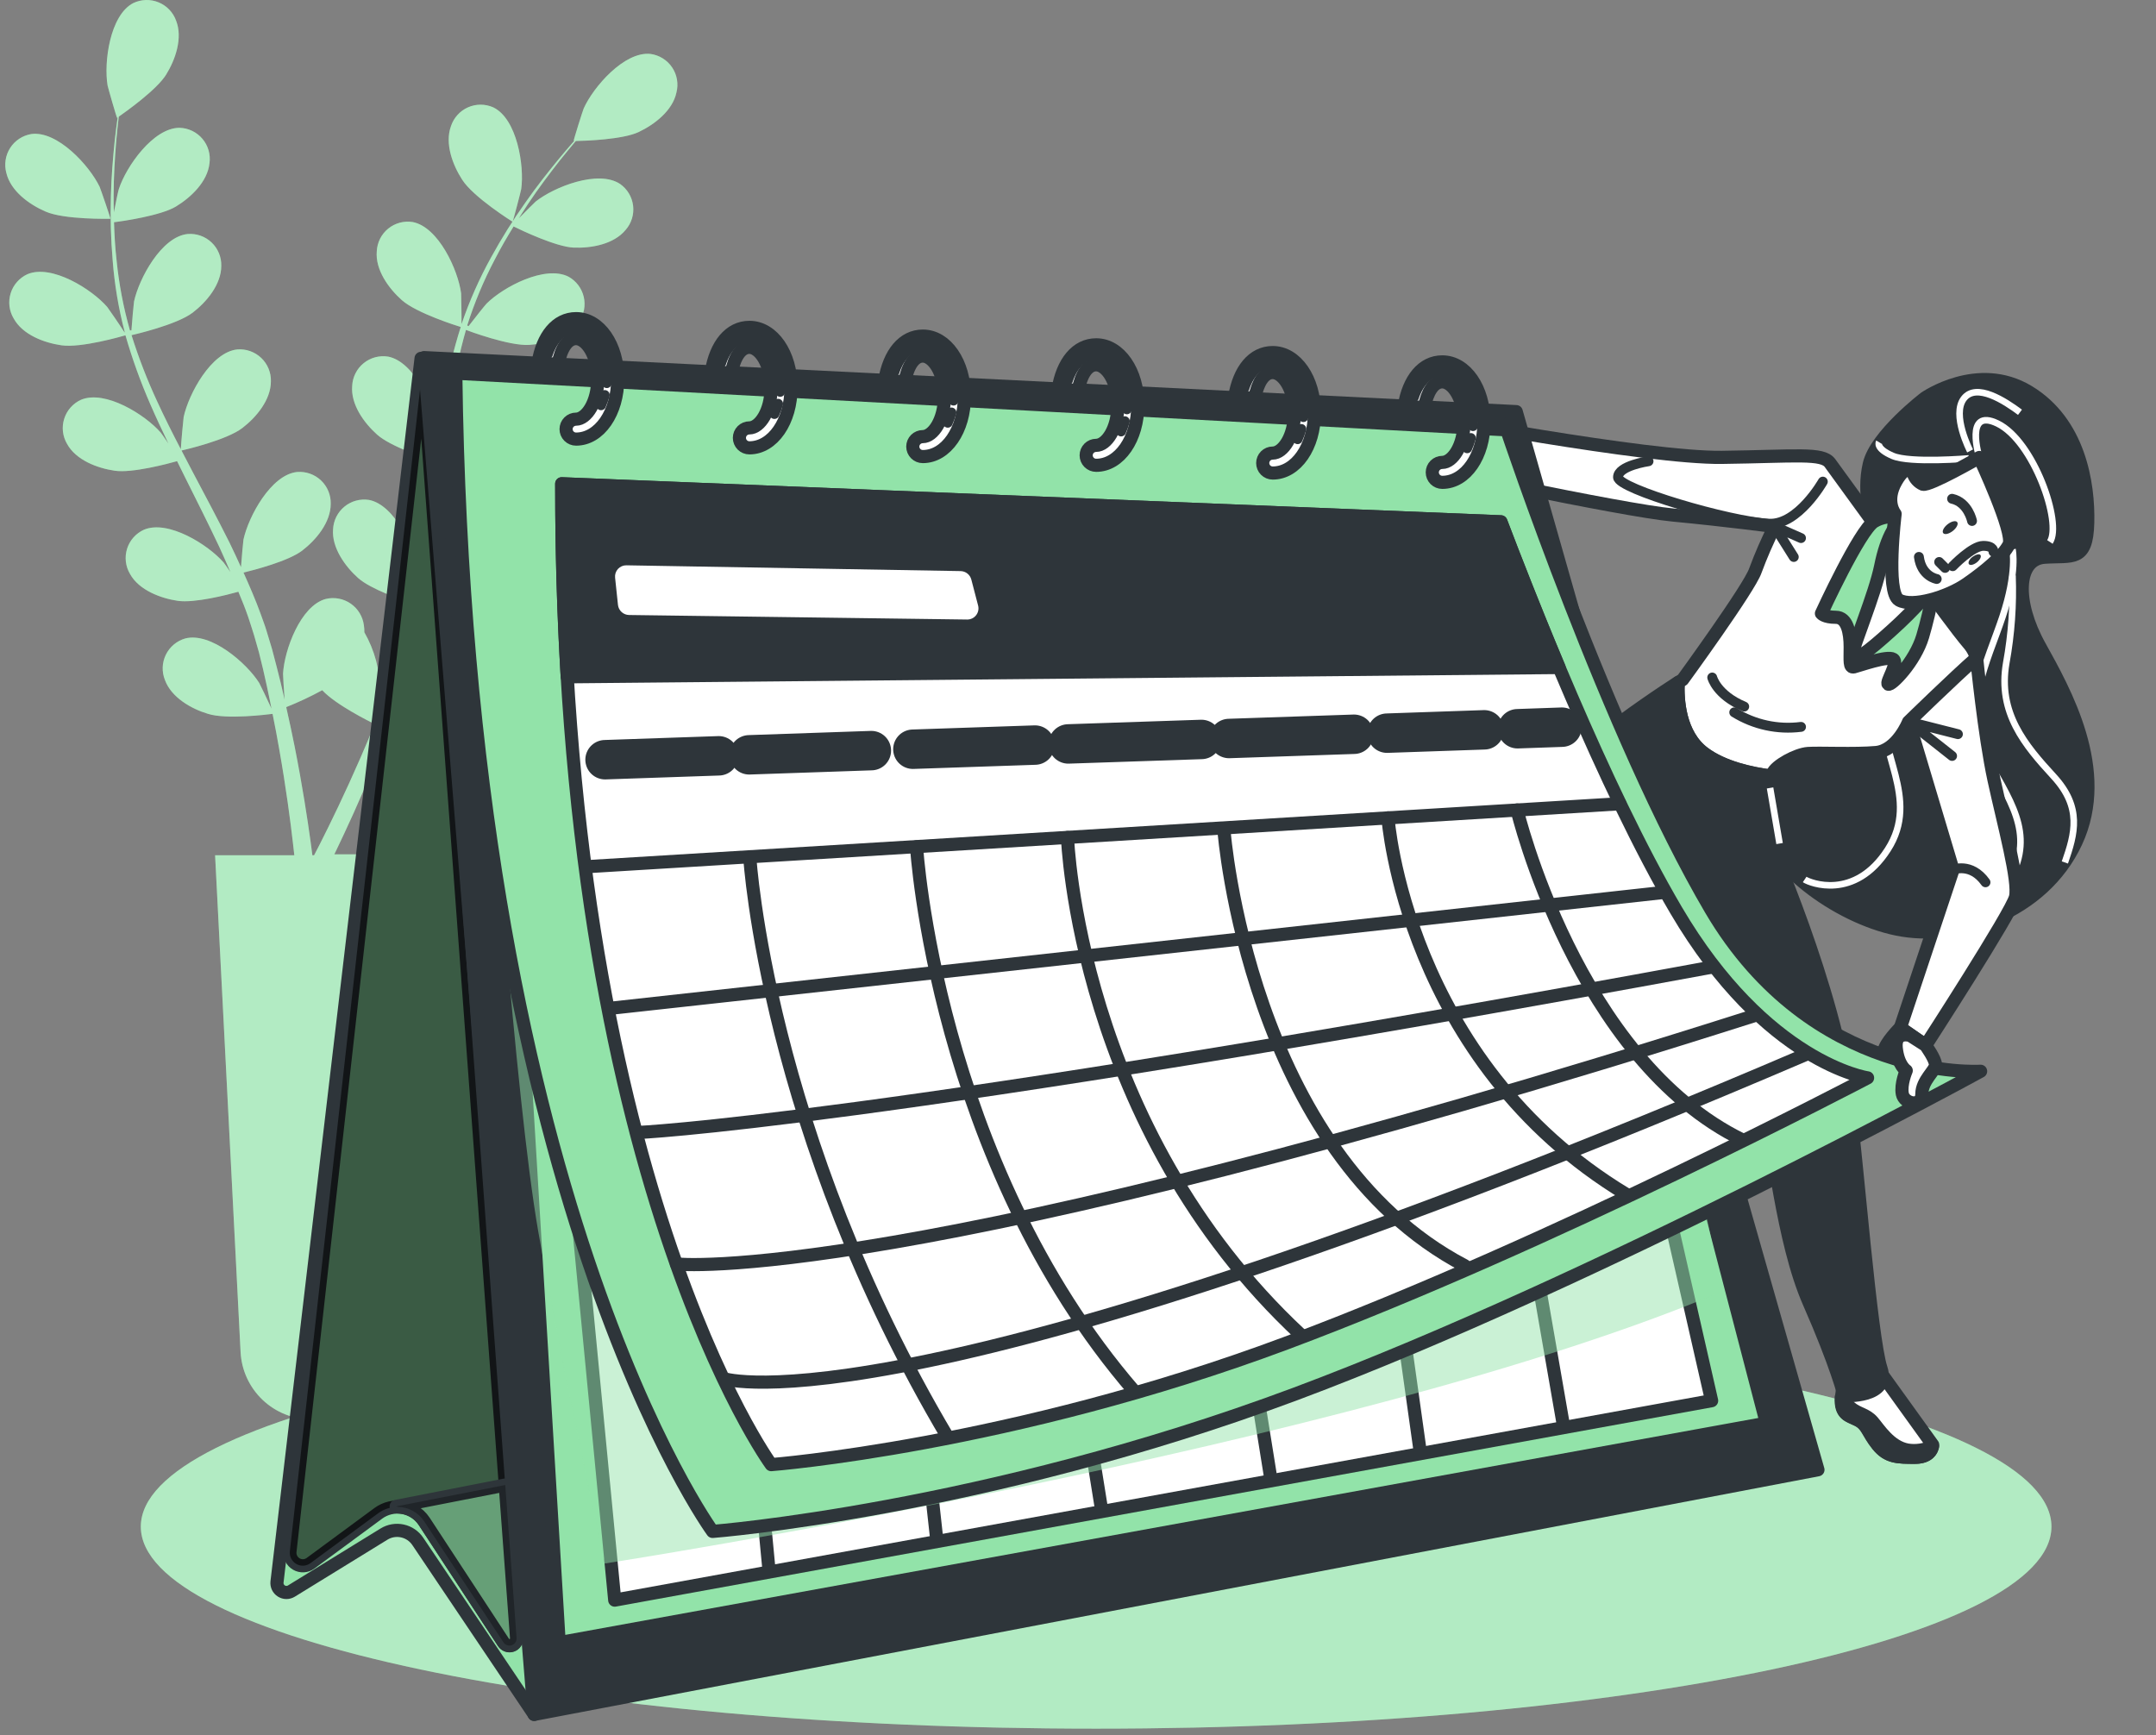 <svg width="164" height="132" viewBox="0 0 164 132" fill="none" xmlns="http://www.w3.org/2000/svg">
<rect x="0" y="0" width="164" height="132" fill="#808080" stroke="none"/>
<path d="M83.379 131.505C123.513 131.505 156.047 124.624 156.047 116.136C156.047 107.648 123.513 100.768 83.379 100.768C43.246 100.768 10.711 107.648 10.711 116.136C10.711 124.624 43.246 131.505 83.379 131.505Z" fill="#92E3A9"/>
<path opacity="0.3" d="M83.379 131.505C123.513 131.505 156.047 124.624 156.047 116.136C156.047 107.648 123.513 100.768 83.379 100.768C43.246 100.768 10.711 107.648 10.711 116.136C10.711 124.624 43.246 131.505 83.379 131.505Z" fill="white"/>
<path d="M0.484 13.164C0.396 12.844 0.375 12.508 0.425 12.18C0.474 11.851 0.592 11.537 0.771 11.257C0.95 10.977 1.186 10.738 1.464 10.555C1.741 10.373 2.054 10.25 2.381 10.196C4.366 9.927 6.802 12.591 7.576 14.203C7.641 14.344 8.434 16.643 8.396 16.643C8.358 16.643 4.878 16.723 3.463 16.093C2.222 15.558 0.814 14.537 0.484 13.164ZM51.454 7.039C51.162 8.42 49.781 9.479 48.574 10.048C47.367 10.617 44.502 10.716 43.8 10.727C43.421 11.179 43.015 11.669 42.578 12.215C41.82 13.186 40.977 14.291 40.142 15.55C39.918 15.888 39.691 16.256 39.463 16.613C39.972 16.093 40.674 15.391 40.749 15.33C42.15 14.219 45.504 12.887 47.17 13.995C47.442 14.186 47.67 14.432 47.841 14.718C48.011 15.003 48.12 15.321 48.159 15.651C48.198 15.981 48.168 16.316 48.069 16.633C47.971 16.951 47.807 17.244 47.587 17.493C46.688 18.586 44.977 18.89 43.641 18.837C42.305 18.784 39.638 17.512 39.068 17.228C38.579 18.021 38.093 18.848 37.638 19.74C36.79 21.347 36.088 23.027 35.539 24.76L35.642 24.81C36.048 24.274 36.932 23.17 37.016 23.091C38.283 21.827 41.474 20.138 43.254 21.053C43.542 21.214 43.793 21.434 43.991 21.698C44.189 21.962 44.33 22.264 44.405 22.585C44.479 22.907 44.486 23.24 44.425 23.564C44.363 23.889 44.234 24.196 44.047 24.468C43.288 25.656 41.607 26.145 40.275 26.236C38.757 26.346 35.566 25.147 35.444 25.098C34.952 26.834 34.572 28.599 34.306 30.384C34.101 31.704 33.946 33.04 33.801 34.403C34.078 34.023 35.24 32.57 35.319 32.475C36.587 31.215 39.778 29.523 41.554 30.441C41.845 30.601 42.1 30.821 42.3 31.086C42.501 31.352 42.644 31.656 42.719 31.98C42.794 32.304 42.8 32.64 42.737 32.967C42.673 33.293 42.542 33.603 42.351 33.875C41.592 35.059 39.911 35.548 38.579 35.64C37.08 35.746 34.025 34.611 33.775 34.501C33.71 35.116 33.646 35.727 33.585 36.345C33.388 38.353 33.206 40.372 32.955 42.356C32.868 43.043 32.762 43.718 32.655 44.394C33.088 43.832 33.892 42.827 33.972 42.747C35.24 41.487 38.431 39.795 40.211 40.713C40.499 40.874 40.75 41.093 40.949 41.357C41.147 41.621 41.288 41.923 41.363 42.245C41.438 42.567 41.444 42.9 41.383 43.225C41.321 43.549 41.192 43.857 41.004 44.128C40.245 45.312 38.564 45.802 37.232 45.897C35.9 45.992 33.312 45.092 32.587 44.827C32.401 45.965 32.208 47.062 31.934 48.143C31.813 48.61 31.722 49.092 31.578 49.532L31.198 50.856C30.895 51.752 30.618 52.583 30.314 53.41C30.162 53.828 30.014 54.218 29.863 54.624C30.215 53.987 30.792 52.993 30.853 52.905C31.915 51.467 34.811 49.316 36.708 49.953C37.021 50.067 37.306 50.245 37.544 50.477C37.783 50.708 37.97 50.987 38.094 51.296C38.217 51.605 38.275 51.936 38.261 52.268C38.248 52.6 38.165 52.926 38.017 53.224C37.433 54.514 35.858 55.251 34.553 55.543C33.118 55.869 30.037 55.243 29.661 55.163C29.282 56.154 28.902 57.11 28.546 58.002C27.407 60.821 26.326 63.128 25.556 64.733L25.43 64.992H31.043L29.104 102.787C29.05 104.184 28.457 105.506 27.448 106.474C26.44 107.443 25.094 107.982 23.696 107.978C22.311 107.979 20.979 107.447 19.975 106.494C18.971 105.541 18.371 104.238 18.3 102.855L16.361 65.06H22.387C22.357 64.798 22.326 64.521 22.292 64.21C22.091 62.464 21.765 59.967 21.241 57C21.093 56.142 20.922 55.235 20.733 54.306C20.353 54.355 17.234 54.75 15.826 54.306C14.551 53.926 13.033 53.061 12.547 51.733C12.423 51.425 12.365 51.094 12.376 50.762C12.388 50.43 12.47 50.104 12.616 49.805C12.762 49.507 12.969 49.242 13.224 49.029C13.479 48.816 13.776 48.659 14.096 48.568C16.035 48.071 18.763 50.439 19.715 51.949C19.776 52.048 20.364 53.273 20.653 53.907C20.539 53.346 20.429 52.788 20.3 52.203C20.118 51.365 19.92 50.484 19.697 49.627C19.575 49.187 19.45 48.743 19.317 48.295C19.184 47.847 19.032 47.422 18.892 46.974C18.672 46.329 18.41 45.673 18.133 45.016C17.291 45.252 14.801 45.893 13.523 45.707C12.244 45.521 10.57 44.902 9.891 43.665C9.721 43.38 9.613 43.061 9.574 42.731C9.535 42.4 9.566 42.065 9.665 41.748C9.764 41.43 9.929 41.137 10.149 40.888C10.369 40.638 10.64 40.438 10.942 40.3C12.783 39.514 15.837 41.438 17.014 42.793C17.052 42.834 17.272 43.145 17.526 43.517C17.253 42.887 16.983 42.254 16.687 41.62C15.845 39.829 14.93 38.026 14.031 36.22C13.841 35.841 13.652 35.461 13.47 35.082C12.76 35.283 10.054 36.004 8.73 35.81C7.406 35.617 5.778 35.006 5.098 33.765C4.931 33.479 4.825 33.162 4.788 32.833C4.751 32.504 4.784 32.17 4.884 31.855C4.983 31.539 5.148 31.247 5.368 30.999C5.587 30.751 5.856 30.552 6.157 30.414C7.998 29.633 11.052 31.553 12.229 32.911C12.27 32.957 12.532 33.329 12.817 33.75C12.339 32.759 11.872 31.769 11.439 30.767C10.692 29.058 10.058 27.301 9.542 25.508C9.295 25.58 6.157 26.491 4.666 26.267C3.345 26.077 1.717 25.462 1.038 24.225C0.868 23.94 0.759 23.621 0.72 23.291C0.681 22.961 0.712 22.626 0.811 22.308C0.909 21.991 1.074 21.698 1.294 21.448C1.513 21.198 1.783 20.998 2.085 20.859C3.93 20.078 6.984 21.998 8.157 23.352C8.24 23.451 9.166 24.802 9.481 25.299C9.48 25.278 9.48 25.256 9.481 25.235C9.017 23.46 8.712 21.648 8.571 19.82C8.431 18.188 8.385 16.55 8.434 14.913C8.472 13.395 8.597 12.006 8.719 10.781C8.791 10.117 8.867 9.509 8.946 8.944L8.912 8.967C8.878 8.99 8.21 6.652 8.183 6.5C7.888 4.736 8.358 1.157 10.134 0.235C10.434 0.091 10.76 0.011 11.093 0.001C11.425 -0.009 11.756 0.051 12.064 0.178C12.372 0.304 12.65 0.494 12.879 0.734C13.109 0.975 13.286 1.261 13.397 1.575C13.914 2.891 13.344 4.535 12.638 5.677C11.933 6.819 9.603 8.477 9.034 8.876C8.965 9.464 8.897 10.094 8.836 10.773C8.741 11.999 8.646 13.384 8.643 14.898C8.643 15.304 8.643 15.736 8.662 16.158C8.798 15.444 8.999 14.473 9.041 14.378C9.591 12.678 11.656 9.718 13.659 9.722C13.992 9.732 14.318 9.811 14.618 9.955C14.917 10.1 15.183 10.305 15.398 10.559C15.613 10.813 15.772 11.109 15.864 11.428C15.957 11.748 15.982 12.083 15.936 12.412C15.792 13.82 14.528 15.015 13.386 15.71C12.244 16.404 9.303 16.833 8.673 16.905C8.703 17.839 8.753 18.803 8.867 19.789C9.047 21.597 9.387 23.385 9.884 25.132H9.997C10.043 24.46 10.172 23.053 10.195 22.935C10.574 21.186 12.282 18.002 14.274 17.801C14.605 17.774 14.939 17.817 15.252 17.928C15.566 18.038 15.852 18.214 16.094 18.443C16.335 18.671 16.525 18.948 16.652 19.256C16.78 19.563 16.841 19.893 16.832 20.226C16.832 21.637 15.72 22.969 14.661 23.781C13.439 24.718 10.13 25.47 10.005 25.496C10.546 27.22 11.198 28.905 11.959 30.543C12.517 31.758 13.128 32.968 13.754 34.175C13.777 33.7 13.944 31.852 13.97 31.72C14.35 29.97 16.058 26.787 18.05 26.582C18.381 26.555 18.714 26.599 19.027 26.71C19.34 26.821 19.627 26.996 19.868 27.225C20.109 27.453 20.3 27.73 20.427 28.037C20.554 28.344 20.616 28.674 20.607 29.006C20.607 30.422 19.492 31.75 18.433 32.562C17.241 33.477 14.077 34.213 13.807 34.273C14.092 34.82 14.376 35.37 14.665 35.917C15.61 37.704 16.562 39.487 17.458 41.279C17.765 41.901 18.046 42.523 18.331 43.145C18.38 42.436 18.501 41.153 18.52 41.043C18.9 39.294 20.611 36.11 22.599 35.905C22.931 35.879 23.264 35.922 23.578 36.032C23.891 36.143 24.178 36.318 24.419 36.547C24.66 36.776 24.851 37.053 24.978 37.36C25.105 37.667 25.166 37.998 25.157 38.33C25.157 39.745 24.045 41.074 22.987 41.886C21.928 42.698 19.272 43.377 18.524 43.559C18.991 44.606 19.439 45.631 19.818 46.678C19.974 47.134 20.16 47.585 20.285 48.029L20.687 49.354C20.926 50.268 21.154 51.114 21.359 51.972C21.465 52.404 21.552 52.814 21.651 53.232C21.594 52.511 21.526 51.361 21.529 51.255C21.624 49.471 22.85 46.075 24.785 45.563C25.109 45.486 25.445 45.478 25.772 45.54C26.099 45.602 26.409 45.732 26.682 45.922C26.955 46.112 27.185 46.357 27.357 46.642C27.529 46.926 27.639 47.244 27.681 47.574C27.707 47.747 27.719 47.922 27.715 48.097C28.494 49.462 28.911 51.004 28.925 52.575C28.925 52.689 28.739 54.036 28.629 54.723C28.846 54.192 29.058 53.664 29.271 53.11C29.585 52.31 29.889 51.456 30.193 50.629L30.618 49.312C30.769 48.868 30.86 48.428 30.997 47.976C31.172 47.316 31.316 46.621 31.46 45.935C30.629 45.661 28.197 44.827 27.233 43.965C26.269 43.104 25.218 41.666 25.335 40.258C25.352 39.926 25.438 39.601 25.587 39.304C25.738 39.008 25.948 38.746 26.206 38.536C26.463 38.326 26.762 38.172 27.083 38.085C27.404 37.998 27.739 37.979 28.068 38.03C30.037 38.41 31.525 41.684 31.752 43.457C31.752 43.514 31.771 43.893 31.779 44.345C31.9 43.669 32.026 42.99 32.124 42.299C32.413 40.341 32.64 38.334 32.883 36.326C32.932 35.905 32.989 35.488 33.039 35.07C32.337 34.846 29.696 33.966 28.686 33.063C27.677 32.16 26.671 30.763 26.789 29.356C26.804 29.023 26.889 28.698 27.039 28.401C27.188 28.103 27.399 27.841 27.657 27.631C27.915 27.42 28.214 27.267 28.535 27.18C28.856 27.094 29.192 27.076 29.521 27.128C31.49 27.508 32.974 30.782 33.206 32.554C33.206 32.615 33.206 33.071 33.232 33.579C33.376 32.486 33.536 31.405 33.729 30.331C34.044 28.484 34.484 26.661 35.046 24.874C34.796 24.798 31.68 23.827 30.557 22.825C29.559 21.933 28.538 20.525 28.66 19.117C28.675 18.785 28.76 18.46 28.909 18.162C29.059 17.865 29.27 17.603 29.527 17.393C29.785 17.182 30.085 17.029 30.406 16.942C30.727 16.856 31.063 16.838 31.392 16.89C33.357 17.27 34.845 20.544 35.076 22.316C35.076 22.442 35.118 24.081 35.107 24.669C35.107 24.646 35.107 24.624 35.126 24.605C35.719 22.869 36.464 21.189 37.353 19.584C38.143 18.144 39.014 16.75 39.964 15.41C40.833 14.162 41.702 13.076 42.484 12.12C42.909 11.604 43.307 11.141 43.683 10.712H43.641C43.603 10.712 44.335 8.39 44.4 8.25C45.129 6.618 47.493 3.889 49.481 4.102C49.812 4.147 50.13 4.262 50.414 4.439C50.697 4.615 50.94 4.85 51.127 5.128C51.313 5.405 51.439 5.719 51.495 6.048C51.552 6.378 51.538 6.715 51.454 7.039ZM28.5 55.08C28.159 54.917 25.537 53.619 24.512 52.507C23.625 52.99 22.71 53.42 21.772 53.793C22.004 54.825 22.224 55.831 22.41 56.776C23.002 59.766 23.385 62.278 23.628 64.043C23.677 64.422 23.723 64.752 23.761 65.06H23.893L24.334 64.206C25.127 62.639 26.231 60.377 27.438 57.607C27.787 56.81 28.143 55.96 28.5 55.08ZM38.989 16.867C39.019 16.867 39.626 14.534 39.649 14.378C39.896 12.61 39.33 9.043 37.528 8.17C37.224 8.034 36.895 7.963 36.562 7.962C36.23 7.962 35.9 8.031 35.596 8.166C35.292 8.301 35.02 8.498 34.797 8.746C34.574 8.993 34.405 9.284 34.302 9.6C33.82 10.929 34.435 12.556 35.16 13.676C36.01 15.008 38.985 16.867 38.989 16.867Z" fill="#92E3A9"/>
<path opacity="0.3" d="M0.484 13.164C0.396 12.844 0.375 12.508 0.425 12.18C0.474 11.851 0.592 11.537 0.771 11.257C0.95 10.977 1.186 10.738 1.464 10.555C1.741 10.373 2.054 10.25 2.381 10.196C4.366 9.927 6.802 12.591 7.576 14.203C7.641 14.344 8.434 16.643 8.396 16.643C8.358 16.643 4.878 16.723 3.463 16.093C2.222 15.558 0.814 14.537 0.484 13.164ZM51.454 7.039C51.162 8.42 49.781 9.479 48.574 10.048C47.367 10.617 44.502 10.716 43.8 10.727C43.421 11.179 43.015 11.669 42.578 12.215C41.82 13.186 40.977 14.291 40.142 15.55C39.918 15.888 39.691 16.256 39.463 16.613C39.972 16.093 40.674 15.391 40.749 15.33C42.15 14.219 45.504 12.887 47.17 13.995C47.442 14.186 47.67 14.432 47.841 14.718C48.011 15.003 48.12 15.321 48.159 15.651C48.198 15.981 48.168 16.316 48.069 16.633C47.971 16.951 47.807 17.244 47.587 17.493C46.688 18.586 44.977 18.89 43.641 18.837C42.305 18.784 39.638 17.512 39.068 17.228C38.579 18.021 38.093 18.848 37.638 19.74C36.79 21.347 36.088 23.027 35.539 24.76L35.642 24.81C36.048 24.274 36.932 23.17 37.016 23.091C38.283 21.827 41.474 20.138 43.254 21.053C43.542 21.214 43.793 21.434 43.991 21.698C44.189 21.962 44.33 22.264 44.405 22.585C44.479 22.907 44.486 23.24 44.425 23.564C44.363 23.889 44.234 24.196 44.047 24.468C43.288 25.656 41.607 26.145 40.275 26.236C38.757 26.346 35.566 25.147 35.444 25.098C34.952 26.834 34.572 28.599 34.306 30.384C34.101 31.704 33.946 33.04 33.801 34.403C34.078 34.023 35.24 32.57 35.319 32.475C36.587 31.215 39.778 29.523 41.554 30.441C41.845 30.601 42.1 30.821 42.3 31.086C42.501 31.352 42.644 31.656 42.719 31.98C42.794 32.304 42.8 32.64 42.737 32.967C42.673 33.293 42.542 33.603 42.351 33.875C41.592 35.059 39.911 35.548 38.579 35.64C37.08 35.746 34.025 34.611 33.775 34.501C33.71 35.116 33.646 35.727 33.585 36.345C33.388 38.353 33.206 40.372 32.955 42.356C32.868 43.043 32.762 43.718 32.655 44.394C33.088 43.832 33.892 42.827 33.972 42.747C35.24 41.487 38.431 39.795 40.211 40.713C40.499 40.874 40.75 41.093 40.949 41.357C41.147 41.621 41.288 41.923 41.363 42.245C41.438 42.567 41.444 42.9 41.383 43.225C41.321 43.549 41.192 43.857 41.004 44.128C40.245 45.312 38.564 45.802 37.232 45.897C35.9 45.992 33.312 45.092 32.587 44.827C32.401 45.965 32.208 47.062 31.934 48.143C31.813 48.61 31.722 49.092 31.578 49.532L31.198 50.856C30.895 51.752 30.618 52.583 30.314 53.41C30.162 53.828 30.014 54.218 29.863 54.624C30.215 53.987 30.792 52.993 30.853 52.905C31.915 51.467 34.811 49.316 36.708 49.953C37.021 50.067 37.306 50.245 37.544 50.477C37.783 50.708 37.97 50.987 38.094 51.296C38.217 51.605 38.275 51.936 38.261 52.268C38.248 52.6 38.165 52.926 38.017 53.224C37.433 54.514 35.858 55.251 34.553 55.543C33.118 55.869 30.037 55.243 29.661 55.163C29.282 56.154 28.902 57.11 28.546 58.002C27.407 60.821 26.326 63.128 25.556 64.733L25.43 64.992H31.043L29.104 102.787C29.05 104.184 28.457 105.506 27.448 106.474C26.44 107.443 25.094 107.982 23.696 107.978C22.311 107.979 20.979 107.447 19.975 106.494C18.971 105.541 18.371 104.238 18.3 102.855L16.361 65.06H22.387C22.357 64.798 22.326 64.521 22.292 64.21C22.091 62.464 21.765 59.967 21.241 57C21.093 56.142 20.922 55.235 20.733 54.306C20.353 54.355 17.234 54.75 15.826 54.306C14.551 53.926 13.033 53.061 12.547 51.733C12.423 51.425 12.365 51.094 12.376 50.762C12.388 50.43 12.47 50.104 12.616 49.805C12.762 49.507 12.969 49.242 13.224 49.029C13.479 48.816 13.776 48.659 14.096 48.568C16.035 48.071 18.763 50.439 19.715 51.949C19.776 52.048 20.364 53.273 20.653 53.907C20.539 53.346 20.429 52.788 20.3 52.203C20.118 51.365 19.92 50.484 19.697 49.627C19.575 49.187 19.45 48.743 19.317 48.295C19.184 47.847 19.032 47.422 18.892 46.974C18.672 46.329 18.41 45.673 18.133 45.016C17.291 45.252 14.801 45.893 13.523 45.707C12.244 45.521 10.57 44.902 9.891 43.665C9.721 43.38 9.613 43.061 9.574 42.731C9.535 42.4 9.566 42.065 9.665 41.748C9.764 41.43 9.929 41.137 10.149 40.888C10.369 40.638 10.64 40.438 10.942 40.3C12.783 39.514 15.837 41.438 17.014 42.793C17.052 42.834 17.272 43.145 17.526 43.517C17.253 42.887 16.983 42.254 16.687 41.62C15.845 39.829 14.93 38.026 14.031 36.22C13.841 35.841 13.652 35.461 13.47 35.082C12.76 35.283 10.054 36.004 8.73 35.81C7.406 35.617 5.778 35.006 5.098 33.765C4.931 33.479 4.825 33.162 4.788 32.833C4.751 32.504 4.784 32.17 4.884 31.855C4.983 31.539 5.148 31.247 5.368 30.999C5.587 30.751 5.856 30.552 6.157 30.414C7.998 29.633 11.052 31.553 12.229 32.911C12.27 32.957 12.532 33.329 12.817 33.75C12.339 32.759 11.872 31.769 11.439 30.767C10.692 29.058 10.058 27.301 9.542 25.508C9.295 25.58 6.157 26.491 4.666 26.267C3.345 26.077 1.717 25.462 1.038 24.225C0.868 23.94 0.759 23.621 0.72 23.291C0.681 22.961 0.712 22.626 0.811 22.308C0.909 21.991 1.074 21.698 1.294 21.448C1.513 21.198 1.783 20.998 2.085 20.859C3.93 20.078 6.984 21.998 8.157 23.352C8.24 23.451 9.166 24.802 9.481 25.299C9.48 25.278 9.48 25.256 9.481 25.235C9.017 23.46 8.712 21.648 8.571 19.82C8.431 18.188 8.385 16.55 8.434 14.913C8.472 13.395 8.597 12.006 8.719 10.781C8.791 10.117 8.867 9.509 8.946 8.944L8.912 8.967C8.878 8.99 8.21 6.652 8.183 6.5C7.888 4.736 8.358 1.157 10.134 0.235C10.434 0.091 10.76 0.011 11.093 0.001C11.425 -0.009 11.756 0.051 12.064 0.178C12.372 0.304 12.65 0.494 12.879 0.734C13.109 0.975 13.286 1.261 13.397 1.575C13.914 2.891 13.344 4.535 12.638 5.677C11.933 6.819 9.603 8.477 9.034 8.876C8.965 9.464 8.897 10.094 8.836 10.773C8.741 11.999 8.646 13.384 8.643 14.898C8.643 15.304 8.643 15.736 8.662 16.158C8.798 15.444 8.999 14.473 9.041 14.378C9.591 12.678 11.656 9.718 13.659 9.722C13.992 9.732 14.318 9.811 14.618 9.955C14.917 10.1 15.183 10.305 15.398 10.559C15.613 10.813 15.772 11.109 15.864 11.428C15.957 11.748 15.982 12.083 15.936 12.412C15.792 13.82 14.528 15.015 13.386 15.71C12.244 16.404 9.303 16.833 8.673 16.905C8.703 17.839 8.753 18.803 8.867 19.789C9.047 21.597 9.387 23.385 9.884 25.132H9.997C10.043 24.46 10.172 23.053 10.195 22.935C10.574 21.186 12.282 18.002 14.274 17.801C14.605 17.774 14.939 17.817 15.252 17.928C15.566 18.038 15.852 18.214 16.094 18.443C16.335 18.671 16.525 18.948 16.652 19.256C16.78 19.563 16.841 19.893 16.832 20.226C16.832 21.637 15.72 22.969 14.661 23.781C13.439 24.718 10.13 25.47 10.005 25.496C10.546 27.22 11.198 28.905 11.959 30.543C12.517 31.758 13.128 32.968 13.754 34.175C13.777 33.7 13.944 31.852 13.97 31.72C14.35 29.97 16.058 26.787 18.05 26.582C18.381 26.555 18.714 26.599 19.027 26.71C19.34 26.821 19.627 26.996 19.868 27.225C20.109 27.453 20.3 27.73 20.427 28.037C20.554 28.344 20.616 28.674 20.607 29.006C20.607 30.422 19.492 31.75 18.433 32.562C17.241 33.477 14.077 34.213 13.807 34.273C14.092 34.82 14.376 35.37 14.665 35.917C15.61 37.704 16.562 39.487 17.458 41.279C17.765 41.901 18.046 42.523 18.331 43.145C18.38 42.436 18.501 41.153 18.52 41.043C18.9 39.294 20.611 36.11 22.599 35.905C22.931 35.879 23.264 35.922 23.578 36.032C23.891 36.143 24.178 36.318 24.419 36.547C24.66 36.776 24.851 37.053 24.978 37.36C25.105 37.667 25.166 37.998 25.157 38.33C25.157 39.745 24.045 41.074 22.987 41.886C21.928 42.698 19.272 43.377 18.524 43.559C18.991 44.606 19.439 45.631 19.818 46.678C19.974 47.134 20.16 47.585 20.285 48.029L20.687 49.354C20.926 50.268 21.154 51.114 21.359 51.972C21.465 52.404 21.552 52.814 21.651 53.232C21.594 52.511 21.526 51.361 21.529 51.255C21.624 49.471 22.85 46.075 24.785 45.563C25.109 45.486 25.445 45.478 25.772 45.54C26.099 45.602 26.409 45.732 26.682 45.922C26.955 46.112 27.185 46.357 27.357 46.642C27.529 46.926 27.639 47.244 27.681 47.574C27.707 47.747 27.719 47.922 27.715 48.097C28.494 49.462 28.911 51.004 28.925 52.575C28.925 52.689 28.739 54.036 28.629 54.723C28.846 54.192 29.058 53.664 29.271 53.11C29.585 52.31 29.889 51.456 30.193 50.629L30.618 49.312C30.769 48.868 30.86 48.428 30.997 47.976C31.172 47.316 31.316 46.621 31.46 45.935C30.629 45.661 28.197 44.827 27.233 43.965C26.269 43.104 25.218 41.666 25.335 40.258C25.352 39.926 25.438 39.601 25.587 39.304C25.738 39.008 25.948 38.746 26.206 38.536C26.463 38.326 26.762 38.172 27.083 38.085C27.404 37.998 27.739 37.979 28.068 38.03C30.037 38.41 31.525 41.684 31.752 43.457C31.752 43.514 31.771 43.893 31.779 44.345C31.9 43.669 32.026 42.99 32.124 42.299C32.413 40.341 32.64 38.334 32.883 36.326C32.932 35.905 32.989 35.488 33.039 35.07C32.337 34.846 29.696 33.966 28.686 33.063C27.677 32.16 26.671 30.763 26.789 29.356C26.804 29.023 26.889 28.698 27.039 28.401C27.188 28.103 27.399 27.841 27.657 27.631C27.915 27.42 28.214 27.267 28.535 27.18C28.856 27.094 29.192 27.076 29.521 27.128C31.49 27.508 32.974 30.782 33.206 32.554C33.206 32.615 33.206 33.071 33.232 33.579C33.376 32.486 33.536 31.405 33.729 30.331C34.044 28.484 34.484 26.661 35.046 24.874C34.796 24.798 31.68 23.827 30.557 22.825C29.559 21.933 28.538 20.525 28.66 19.117C28.675 18.785 28.76 18.46 28.909 18.162C29.059 17.865 29.27 17.603 29.527 17.393C29.785 17.182 30.085 17.029 30.406 16.942C30.727 16.856 31.063 16.838 31.392 16.89C33.357 17.27 34.845 20.544 35.076 22.316C35.076 22.442 35.118 24.081 35.107 24.669C35.107 24.646 35.107 24.624 35.126 24.605C35.719 22.869 36.464 21.189 37.353 19.584C38.143 18.144 39.014 16.75 39.964 15.41C40.833 14.162 41.702 13.076 42.484 12.12C42.909 11.604 43.307 11.141 43.683 10.712H43.641C43.603 10.712 44.335 8.39 44.4 8.25C45.129 6.618 47.493 3.889 49.481 4.102C49.812 4.147 50.13 4.262 50.414 4.439C50.697 4.615 50.94 4.85 51.127 5.128C51.313 5.405 51.439 5.719 51.495 6.048C51.552 6.378 51.538 6.715 51.454 7.039ZM28.5 55.08C28.159 54.917 25.537 53.619 24.512 52.507C23.625 52.99 22.71 53.42 21.772 53.793C22.004 54.825 22.224 55.831 22.41 56.776C23.002 59.766 23.385 62.278 23.628 64.043C23.677 64.422 23.723 64.752 23.761 65.06H23.893L24.334 64.206C25.127 62.639 26.231 60.377 27.438 57.607C27.787 56.81 28.143 55.96 28.5 55.08ZM38.989 16.867C39.019 16.867 39.626 14.534 39.649 14.378C39.896 12.61 39.33 9.043 37.528 8.17C37.224 8.034 36.895 7.963 36.562 7.962C36.23 7.962 35.9 8.031 35.596 8.166C35.292 8.301 35.02 8.498 34.797 8.746C34.574 8.993 34.405 9.284 34.302 9.6C33.82 10.929 34.435 12.556 35.16 13.676C36.01 15.008 38.985 16.867 38.989 16.867Z" fill="white"/>
<path d="M146.414 30.285C146.414 30.285 142.702 33.124 142.19 35.309C141.678 37.495 142.338 39.821 142.774 41.206C143.211 42.592 143.283 49.289 139.207 52.272C135.132 55.254 133.31 58.241 133.747 61.956C134.183 65.671 139.716 69.746 144.304 70.683C148.891 71.621 155.369 69.519 157.915 64.058C160.461 58.597 157.042 52.575 155.149 49.16C153.255 45.745 153.403 42.535 155.528 42.39C157.653 42.246 158.731 42.77 158.807 39.768C158.883 36.767 158.15 32.126 154.291 29.796C150.432 27.466 146.414 30.285 146.414 30.285Z" fill="#2E353A" stroke="#2E353A" stroke-linecap="round" stroke-linejoin="round"/>
<path d="M137.275 66.904C137.655 67.158 141.07 68.551 143.597 64.627C146.125 60.703 142.683 57.087 143.347 53.623" stroke="white" stroke-width="0.5" stroke-miterlimit="10"/>
<path d="M150.564 34.801C150.564 34.801 149.38 30.976 151.945 32.217C154.696 33.545 156.878 39.806 155.929 41.229" stroke="white" stroke-width="0.5" stroke-miterlimit="10"/>
<path d="M149.859 34.304C149.859 34.304 148.436 31.553 149.385 30.319C150.333 29.086 152.515 30.509 153.654 31.363" stroke="white" stroke-width="0.5" stroke-miterlimit="10"/>
<path d="M153.084 41.798C153.084 41.798 153.464 43.506 152.325 46.921C151.187 50.336 149.1 54.226 151.187 57.831C153.274 61.436 154.887 63.902 152.515 67.507" stroke="white" stroke-width="0.5" stroke-miterlimit="10"/>
<path d="M153.084 43.791C153.167 46.015 153.008 48.241 152.61 50.431C151.946 54.226 154.033 56.693 156.215 59.064C158.397 61.436 157.827 63.428 157.068 65.61" stroke="white" stroke-width="0.5" stroke-miterlimit="10"/>
<path d="M149.764 34.873C149.764 34.873 145.305 35.252 143.977 34.683C142.649 34.114 142.934 33.64 142.934 33.64" stroke="white" stroke-width="0.5" stroke-miterlimit="10"/>
<path d="M150.355 50.029C150.355 50.029 150.935 55.926 151.679 59.337C152.423 62.749 153.607 67.056 153.311 68.243C153.015 69.431 146.48 79.521 146.48 79.521L144.553 78.185L148.56 66.164L145.186 54.894C145.186 54.894 148.275 50.367 150.355 50.029Z" fill="white" stroke="#2E353A" stroke-linecap="round" stroke-linejoin="round"/>
<path d="M149.835 49.069C148.886 47.976 146.849 45.138 146.849 45.138L143.646 41.343L139.206 35.23C138.622 34.429 136.656 34.718 130.979 34.794C125.302 34.869 108.071 31.591 108.071 31.591L107.49 35.386C107.49 35.386 123.261 38.801 127.264 39.18C131.268 39.56 134.983 40.053 134.983 40.053C134.436 41.142 133.949 42.261 133.526 43.404C133.089 44.713 127.993 51.703 127.993 51.703C127.993 51.703 127.868 51.779 127.651 51.923C127.594 53.19 127.716 55.881 129.609 57.3C131.074 58.397 133.218 58.859 134.766 59.053C134.793 58.966 134.816 58.89 134.835 58.837C135.055 58.252 136.656 57.38 137.529 57.319C138.402 57.258 141.096 57.391 142.701 57.247C144.306 57.102 145.175 54.917 145.175 54.917C145.175 54.917 148.712 51.464 150.34 50.052C150.239 49.694 150.067 49.36 149.835 49.069Z" fill="white" stroke="#2E353A" stroke-linecap="round" stroke-linejoin="round"/>
<path d="M136.997 40.933L134.982 40.041L136.447 42.371" stroke="#2E353A" stroke-width="0.75" stroke-linecap="round" stroke-linejoin="round"/>
<path d="M131.918 54.191C133.435 55.132 135.229 55.522 136.999 55.296" stroke="#2E353A" stroke-width="0.75" stroke-linecap="round" stroke-linejoin="round"/>
<path d="M130.244 51.539C130.244 51.539 130.574 52.867 132.677 53.751" stroke="#2E353A" stroke-width="0.75" stroke-linecap="round" stroke-linejoin="round"/>
<path d="M148.549 66.164C148.549 66.164 149.926 65.572 151.031 67.12" stroke="#2E353A" stroke-width="0.75" stroke-linecap="round" stroke-linejoin="round"/>
<path d="M148.933 55.85L145.176 54.894L148.489 57.508" stroke="#2E353A" stroke-width="0.75" stroke-linecap="round" stroke-linejoin="round"/>
<path d="M138.657 36.638C138.657 36.638 136.779 39.95 134.57 39.84C131.569 39.688 123.076 37.184 123.076 36.304C123.076 35.423 125.399 35.089 125.399 35.089" stroke="#2E353A" stroke-width="0.75" stroke-linecap="round" stroke-linejoin="round"/>
<path d="M145.176 39.385C145.176 39.385 143.658 39.005 142.554 39.677C141.45 40.349 138.551 46.667 138.551 46.667C138.551 46.667 138.767 46.959 139.644 46.959C140.52 46.959 140.737 48.124 140.737 49.213C140.737 50.302 140.661 50.814 141.025 50.731C141.389 50.647 143.575 49.858 144.011 50.15C144.448 50.442 143.427 51.896 143.632 52.047C143.837 52.199 145.67 50.37 146.254 48.405C146.838 46.439 147.419 43.528 147.271 42.364C147.123 41.199 146.182 39.673 145.176 39.385Z" fill="#92E3A9" stroke="#2E353A" stroke-linecap="round" stroke-linejoin="round"/>
<path d="M146.412 45.43C145.611 46.324 144.761 47.174 143.866 47.976C142.189 49.494 140.808 50.598 140.88 49.873C140.952 49.148 142.625 45.213 143.062 43.043C143.498 40.872 144.302 39.4 145.175 39.4C146.048 39.4 147.942 43.847 146.412 45.43Z" fill="white" stroke="#2E353A" stroke-linecap="round" stroke-linejoin="round"/>
<path d="M145.541 36.038C145.599 36.215 145.694 36.378 145.82 36.516C145.945 36.654 146.098 36.764 146.269 36.839C146.778 36.983 150.565 34.801 150.565 34.801C150.565 34.801 153.259 40.55 152.819 41.422C152.379 42.295 151.073 43.392 149.616 44.409C148.159 45.426 145.469 46.23 144.448 45.646C143.427 45.062 144.156 39.096 144.156 39.096C144.156 39.096 143.355 38.148 144.228 36.618C145.101 35.089 145.541 36.038 145.541 36.038Z" fill="white" stroke="#2E353A" stroke-linecap="round" stroke-linejoin="round"/>
<path d="M151.637 41.977C151.637 41.977 151.702 41.525 150.859 41.525C150.017 41.525 148.537 43.073 148.537 43.073" stroke="#2E353A" stroke-width="0.75" stroke-linecap="round" stroke-linejoin="round"/>
<path d="M147.957 43.203L147.506 42.751" stroke="#2E353A" stroke-width="0.75" stroke-linecap="round" stroke-linejoin="round"/>
<path d="M147.32 44.045C147.32 44.045 146.158 43.851 145.965 42.364" stroke="#2E353A" stroke-width="0.75" stroke-linecap="round" stroke-linejoin="round"/>
<path d="M150.006 39.632C150.006 39.632 149.718 38.216 148.488 37.943" stroke="#2E353A" stroke-width="0.75" stroke-linecap="round" stroke-linejoin="round"/>
<path d="M148.546 40.39C148.25 40.622 147.924 40.698 147.814 40.557C147.704 40.417 147.852 40.117 148.144 39.886C148.436 39.654 148.766 39.578 148.876 39.718C148.986 39.859 148.838 40.159 148.546 40.39Z" fill="#2E353A"/>
<path d="M150.374 42.781C150.131 42.971 149.862 43.035 149.77 42.918C149.679 42.8 149.801 42.538 150.044 42.36C150.287 42.181 150.556 42.109 150.647 42.223C150.738 42.337 150.617 42.588 150.374 42.781Z" fill="#2E353A"/>
<path d="M143.291 104.741L147.013 109.913C147.013 109.913 147.013 110.862 145.685 110.862C144.357 110.862 143.598 110.862 142.839 109.913C142.08 108.964 142.08 108.395 141.321 108.016C140.562 107.636 139.803 107.636 140.183 105.549C140.562 103.462 143.291 104.741 143.291 104.741Z" fill="white" stroke="#2E353A" stroke-linecap="round" stroke-linejoin="round"/>
<path d="M146.998 110.031C146.408 110.314 145.747 110.412 145.101 110.311C143.757 110.069 142.941 108.725 142.444 108.148C141.947 107.572 141.34 107.575 140.767 107.094C140.494 106.861 140.257 106.59 140.061 106.289C139.982 107.64 140.638 107.686 141.291 108.016C142.05 108.395 142.05 108.964 142.809 109.913C143.568 110.862 144.327 110.862 145.655 110.862C146.721 110.862 146.941 110.285 146.998 110.031Z" fill="white" stroke="#2E353A" stroke-linecap="round" stroke-linejoin="round"/>
<path d="M143.077 104.084C142.318 101.807 141.236 88.177 140.675 83.862C139.536 75.089 134.474 63.701 134.474 63.701L134.767 59.041C133.218 58.848 131.074 58.385 129.61 57.288C127.712 55.869 127.595 53.179 127.651 51.911C126.691 52.53 123.857 54.393 121.44 56.351C118.457 58.753 116.415 67.272 115.835 69.963C115.254 72.653 114.598 80.588 114.598 80.588C114.598 80.588 109.354 82.625 107.244 85.521C105.134 88.416 98.725 94.985 98.725 94.985L99.309 97.17C99.309 97.17 101.275 95.789 102.948 94.476C104.622 93.163 117.656 85.885 118.529 85.369C119.402 84.853 120.426 83.851 121.588 80.929C122.013 79.863 122.612 78.117 123.204 76.33L125.227 70.031L127.173 68.373C129.093 73.564 133.556 83.57 134.19 85.001C134.949 86.716 135.525 94.343 137.624 99.113C139.722 103.883 140.28 106.171 140.28 106.171C140.28 106.171 143.84 106.372 143.077 104.084Z" fill="#2E353A" stroke="#2E353A" stroke-linecap="round" stroke-linejoin="round"/>
<path d="M134.643 59.941L135.367 64.172" stroke="white" stroke-width="0.5" stroke-miterlimit="10"/>
<path d="M32.03 27.261L21.071 120.344C21.056 120.478 21.079 120.614 21.137 120.736C21.196 120.857 21.287 120.96 21.401 121.032C21.515 121.105 21.646 121.144 21.781 121.145C21.916 121.146 22.049 121.109 22.164 121.039L29.207 116.705C29.625 116.446 30.127 116.36 30.608 116.464C31.088 116.568 31.51 116.854 31.783 117.263L40.632 130.419L44.325 75.078L32.03 27.261Z" fill="#92E3A9" stroke="#2E353A" stroke-linecap="round" stroke-linejoin="round"/>
<path d="M31.961 29.602L22.057 118.018C22.035 118.209 22.07 118.402 22.157 118.573C22.244 118.745 22.378 118.887 22.545 118.983C22.711 119.079 22.902 119.124 23.094 119.113C23.285 119.102 23.47 119.035 23.624 118.921L28.773 115.127C29.041 114.929 29.347 114.787 29.671 114.711C29.995 114.635 30.332 114.626 30.66 114.685C30.988 114.744 31.3 114.869 31.578 115.052C31.856 115.236 32.093 115.474 32.276 115.753L38.302 124.951C38.367 125.053 38.465 125.131 38.579 125.171C38.694 125.211 38.818 125.212 38.933 125.173C39.048 125.134 39.147 125.058 39.213 124.956C39.28 124.855 39.31 124.734 39.3 124.613L32.265 29.606C32.257 29.571 32.238 29.54 32.211 29.518C32.184 29.495 32.15 29.483 32.114 29.482C32.079 29.482 32.045 29.494 32.017 29.515C31.989 29.537 31.969 29.568 31.961 29.602Z" fill="#92E3A9" stroke="#2E353A" stroke-linecap="round" stroke-linejoin="round"/>
<path opacity="0.6" d="M32.097 28.32L22.049 118.011C22.028 118.202 22.062 118.395 22.149 118.566C22.236 118.737 22.371 118.88 22.537 118.975C22.703 119.071 22.894 119.117 23.086 119.106C23.278 119.095 23.462 119.028 23.616 118.914L28.766 115.119C29.034 114.921 29.339 114.78 29.663 114.704C29.988 114.628 30.324 114.619 30.652 114.678C30.98 114.736 31.292 114.861 31.57 115.045C31.848 115.228 32.086 115.467 32.268 115.745L38.294 124.944C38.359 125.046 38.457 125.123 38.572 125.163C38.686 125.204 38.81 125.204 38.925 125.165C39.04 125.127 39.139 125.05 39.205 124.949C39.272 124.848 39.302 124.727 39.292 124.606L32.169 28.32C32.167 28.312 32.162 28.305 32.156 28.301C32.149 28.296 32.142 28.294 32.133 28.294C32.126 28.294 32.118 28.296 32.111 28.301C32.105 28.305 32.1 28.312 32.097 28.32Z" fill="black"/>
<path d="M30.266 114.633C30.664 114.64 31.055 114.744 31.404 114.937C31.754 115.129 32.051 115.404 32.269 115.738L38.295 124.936C38.361 125.038 38.458 125.115 38.573 125.156C38.687 125.196 38.812 125.197 38.926 125.158C39.041 125.119 39.14 125.043 39.206 124.941C39.273 124.84 39.303 124.719 39.293 124.598L38.432 112.971L30.137 114.595C30.181 114.604 30.224 114.617 30.266 114.633Z" fill="#92E3A9" stroke="#2E353A" stroke-linecap="round" stroke-linejoin="round"/>
<path opacity="0.3" d="M30.266 114.633C30.664 114.64 31.055 114.744 31.404 114.937C31.754 115.129 32.051 115.404 32.269 115.738L38.295 124.936C38.361 125.038 38.458 125.115 38.573 125.156C38.687 125.196 38.812 125.197 38.926 125.158C39.041 125.119 39.14 125.043 39.206 124.941C39.273 124.84 39.303 124.719 39.293 124.598L38.432 112.971L30.137 114.595C30.181 114.604 30.224 114.617 30.266 114.633Z" fill="black"/>
<path d="M32.254 27.204L40.629 130.42L138.285 111.81L115.335 31.314L32.254 27.204Z" fill="#2E353A" stroke="#2E353A" stroke-linecap="round" stroke-linejoin="round"/>
<path d="M36.781 29.432L42.534 124.963L134.365 108.266L115.009 34.046L36.781 29.432Z" fill="#92E3A9" stroke="#2E353A" stroke-linecap="round" stroke-linejoin="round"/>
<path d="M42.393 76.444L46.76 121.726L130.198 106.555L122.445 72.52L42.393 76.444Z" fill="white" stroke="#2E353A" stroke-linecap="round" stroke-linejoin="round"/>
<path d="M58.498 119.472L57.113 104.927" stroke="#2E353A" stroke-linecap="round" stroke-linejoin="round"/>
<path d="M71.267 117.221L69.932 105.097" stroke="#2E353A" stroke-linecap="round" stroke-linejoin="round"/>
<path d="M83.786 114.796L82.227 105.097" stroke="#2E353A" stroke-linecap="round" stroke-linejoin="round"/>
<path d="M96.684 112.584L94.828 101.022" stroke="#2E353A" stroke-linecap="round" stroke-linejoin="round"/>
<path d="M108.045 110.535L106.463 99.25" stroke="#2E353A" stroke-linecap="round" stroke-linejoin="round"/>
<path d="M118.939 108.52L116.582 94.95" stroke="#2E353A" stroke-linecap="round" stroke-linejoin="round"/>
<path d="M144.542 78.186C144.542 78.186 143.381 79.354 143.305 79.962C143.229 80.569 143.837 82.398 143.837 82.398L145.666 82.701L146.47 79.521L144.542 78.186Z" fill="white" stroke="#2E353A" stroke-linecap="round" stroke-linejoin="round"/>
<g style="mix-blend-mode:multiply" opacity="0.49">
<path d="M37.244 55.823C37.244 55.823 39.172 83.566 40.944 93.683C42.716 103.799 46.002 118.94 46.002 118.94C46.002 118.94 102.923 110.129 131.003 98.236L128.726 87.361L37.244 55.823Z" fill="#92E3A9"/>
</g>
<path d="M34.67 28.392L114.613 32.699C114.613 32.699 122.395 56.017 130.14 69.184C137.885 82.352 150.658 81.494 150.658 81.494C150.658 81.494 121.363 97.512 98.546 106.038C74.799 114.907 54.205 116.5 54.205 116.5C54.205 116.5 35.448 90.879 34.67 28.392Z" fill="#92E3A9" stroke="#2E353A" stroke-linecap="round" stroke-linejoin="round"/>
<path d="M43.823 24.24C42.339 24.24 41.266 25.557 40.928 27.621L42.446 27.705C42.681 26.513 43.148 25.758 43.819 25.758C44.601 25.758 45.47 27.014 45.47 28.82C45.47 30.627 44.601 31.887 43.819 31.887C43.618 31.887 43.425 31.966 43.283 32.109C43.14 32.251 43.06 32.444 43.06 32.645C43.06 32.847 43.14 33.04 43.283 33.182C43.425 33.324 43.618 33.404 43.819 33.404C45.595 33.404 46.988 31.389 46.988 28.82C46.988 26.251 45.599 24.24 43.823 24.24Z" fill="white" stroke="#2E353A" stroke-miterlimit="10"/>
<path d="M46.002 30.05C45.929 30.317 45.835 30.579 45.721 30.831" stroke="#2E353A" stroke-width="0.75" stroke-linecap="round" stroke-linejoin="round"/>
<path d="M41.68 26.938C41.68 26.938 42.249 24.881 43.93 24.995C45.251 25.086 46.34 27.048 46.157 29.147" stroke="#2E353A" stroke-width="0.75" stroke-linecap="round" stroke-linejoin="round"/>
<path d="M57.007 24.904C55.523 24.904 54.449 26.221 54.111 28.285L55.629 28.369C55.864 27.177 56.331 26.422 57.003 26.422C57.785 26.422 58.654 27.678 58.654 29.485C58.654 31.291 57.785 32.551 57.003 32.551C56.802 32.551 56.609 32.63 56.466 32.773C56.324 32.915 56.244 33.108 56.244 33.309C56.244 33.511 56.324 33.704 56.466 33.846C56.609 33.989 56.802 34.069 57.003 34.069C58.779 34.069 60.171 32.053 60.171 29.485C60.171 26.916 58.786 24.904 57.007 24.904Z" fill="white" stroke="#2E353A" stroke-miterlimit="10"/>
<path d="M59.189 30.714C59.116 30.982 59.022 31.243 58.908 31.496" stroke="#2E353A" stroke-width="0.75" stroke-linecap="round" stroke-linejoin="round"/>
<path d="M54.867 27.602C54.867 27.602 55.436 25.546 57.117 25.659C58.438 25.75 59.527 27.712 59.345 29.811" stroke="#2E353A" stroke-width="0.75" stroke-linecap="round" stroke-linejoin="round"/>
<path d="M70.196 25.568C68.712 25.568 67.638 26.885 67.301 28.949L68.819 29.033C69.054 27.841 69.521 27.086 70.192 27.086C70.974 27.086 71.843 28.342 71.843 30.148C71.843 31.955 70.974 33.215 70.192 33.215C69.991 33.215 69.798 33.295 69.656 33.437C69.513 33.579 69.433 33.772 69.433 33.974C69.433 34.175 69.513 34.368 69.656 34.51C69.798 34.653 69.991 34.733 70.192 34.733C71.968 34.733 73.361 32.718 73.361 30.148C73.361 27.579 71.972 25.568 70.196 25.568Z" fill="white" stroke="#2E353A" stroke-miterlimit="10"/>
<path d="M72.375 31.378C72.302 31.645 72.208 31.907 72.094 32.16" stroke="#2E353A" stroke-width="0.75" stroke-linecap="round" stroke-linejoin="round"/>
<path d="M68.053 28.266C68.053 28.266 68.622 26.21 70.303 26.323C71.624 26.415 72.713 28.376 72.531 30.475" stroke="#2E353A" stroke-width="0.75" stroke-linecap="round" stroke-linejoin="round"/>
<path d="M83.384 26.232C81.9 26.232 80.826 27.549 80.488 29.613L82.006 29.697C82.241 28.505 82.708 27.75 83.38 27.75C84.162 27.75 85.031 29.006 85.031 30.813C85.031 32.619 84.162 33.879 83.38 33.879C83.178 33.879 82.986 33.959 82.843 34.101C82.701 34.243 82.621 34.436 82.621 34.638C82.621 34.839 82.701 35.032 82.843 35.174C82.986 35.317 83.178 35.397 83.38 35.397C85.156 35.397 86.548 33.382 86.548 30.813C86.548 28.244 85.159 26.232 83.384 26.232Z" fill="white" stroke="#2E353A" stroke-miterlimit="10"/>
<path d="M85.562 32.042C85.489 32.31 85.395 32.571 85.281 32.824" stroke="#2E353A" stroke-width="0.75" stroke-linecap="round" stroke-linejoin="round"/>
<path d="M81.24 28.93C81.24 28.93 81.809 26.874 83.49 26.988C84.811 27.078 85.9 29.04 85.718 31.139" stroke="#2E353A" stroke-width="0.75" stroke-linecap="round" stroke-linejoin="round"/>
<path d="M96.809 26.821C95.326 26.821 94.252 28.138 93.918 30.206L95.436 30.289C95.675 29.098 96.142 28.339 96.809 28.339C97.591 28.339 98.464 29.599 98.464 31.405C98.464 33.211 97.591 34.467 96.809 34.467C96.608 34.467 96.415 34.547 96.273 34.689C96.13 34.832 96.051 35.025 96.051 35.226C96.051 35.427 96.13 35.62 96.273 35.763C96.415 35.905 96.608 35.985 96.809 35.985C98.589 35.985 99.982 33.974 99.982 31.405C99.982 28.836 98.589 26.821 96.809 26.821Z" fill="white" stroke="#2E353A" stroke-miterlimit="10"/>
<path d="M98.988 32.634C98.916 32.901 98.822 33.161 98.707 33.412" stroke="#2E353A" stroke-width="0.75" stroke-linecap="round" stroke-linejoin="round"/>
<path d="M94.664 29.523C94.664 29.523 95.237 27.462 96.914 27.576C98.239 27.667 99.324 29.633 99.146 31.731" stroke="#2E353A" stroke-width="0.75" stroke-linecap="round" stroke-linejoin="round"/>
<path d="M109.708 27.53C108.224 27.53 107.15 28.847 106.816 30.911L108.334 30.999C108.573 29.807 109.04 29.048 109.708 29.048C110.49 29.048 111.362 30.308 111.362 32.111C111.362 33.913 110.49 35.177 109.708 35.177C109.507 35.177 109.314 35.257 109.171 35.399C109.029 35.541 108.949 35.734 108.949 35.935C108.949 36.137 109.029 36.33 109.171 36.472C109.314 36.614 109.507 36.694 109.708 36.694C111.488 36.694 112.88 34.679 112.88 32.111C112.88 29.541 111.488 27.53 109.708 27.53Z" fill="white" stroke="#2E353A" stroke-miterlimit="10"/>
<path d="M111.884 33.321C111.813 33.589 111.719 33.85 111.604 34.102" stroke="#2E353A" stroke-width="0.75" stroke-linecap="round" stroke-linejoin="round"/>
<path d="M107.562 30.213C107.562 30.213 108.135 28.152 109.813 28.266C111.137 28.357 112.222 30.319 112.044 32.418" stroke="#2E353A" stroke-width="0.75" stroke-linecap="round" stroke-linejoin="round"/>
<path d="M146.469 79.517C146.469 79.517 147.228 80.557 147.228 81.001C147.228 81.445 146.189 82.189 146.189 83.225C146.189 84.261 144.853 83.984 144.705 83.225C144.557 82.466 145.001 81.445 145.001 81.445C145.001 81.445 144.382 81.065 144.242 79.73C144.101 78.394 145.304 78.773 145.304 78.773L146.469 79.517Z" fill="white" stroke="#2E353A" stroke-linecap="round" stroke-linejoin="round"/>
<path d="M127.496 69.245C121.998 59.895 116.222 45.13 114.169 39.696L42.727 36.801C42.681 89.604 58.664 111.419 58.664 111.419C58.664 111.419 76.86 110.012 97.844 102.172C118.009 94.639 142.06 81.996 142.06 81.996C142.06 81.996 134.338 80.884 127.496 69.245Z" fill="white" stroke="#2E353A" stroke-linecap="round" stroke-linejoin="round"/>
<path d="M114.169 39.696L42.727 36.801C42.727 41.996 42.875 46.883 43.148 51.486L118.594 50.78C116.639 46.124 115.065 42.045 114.169 39.696Z" fill="#2E353A" stroke="#2E353A" stroke-linecap="round" stroke-linejoin="round"/>
<path d="M115.434 55.437L118.811 55.319" stroke="#2E353A" stroke-width="3" stroke-linecap="round" stroke-linejoin="round"/>
<path d="M105.506 55.774L112.902 55.52" stroke="#2E353A" stroke-width="3" stroke-linecap="round" stroke-linejoin="round"/>
<path d="M93.488 56.18L102.994 55.857" stroke="#2E353A" stroke-width="3" stroke-linecap="round" stroke-linejoin="round"/>
<path d="M81.262 56.593L91.39 56.252" stroke="#2E353A" stroke-width="3" stroke-linecap="round" stroke-linejoin="round"/>
<path d="M69.441 56.996L78.727 56.681" stroke="#2E353A" stroke-width="3" stroke-linecap="round" stroke-linejoin="round"/>
<path d="M56.988 57.421L66.281 57.102" stroke="#2E353A" stroke-width="3" stroke-linecap="round" stroke-linejoin="round"/>
<path d="M46.025 57.793L54.673 57.497" stroke="#2E353A" stroke-width="3" stroke-linecap="round" stroke-linejoin="round"/>
<path d="M44.617 65.932L123.216 61.144" stroke="#2E353A" stroke-linecap="round" stroke-linejoin="round"/>
<path d="M57.037 65.257C57.037 65.257 58.327 86.158 72.106 109.359" stroke="#2E353A" stroke-linecap="round" stroke-linejoin="round"/>
<path d="M69.719 64.418C69.719 64.418 71.172 88.325 86.279 105.83" stroke="#2E353A" stroke-linecap="round" stroke-linejoin="round"/>
<path d="M81.201 63.712C81.201 63.712 81.96 85.722 98.941 101.538" stroke="#2E353A" stroke-linecap="round" stroke-linejoin="round"/>
<path d="M93.106 63.2C93.106 63.2 94.98 87.668 111.415 96.286" stroke="#2E353A" stroke-linecap="round" stroke-linejoin="round"/>
<path d="M105.578 62.217C105.578 62.217 106.899 80.724 123.709 90.86" stroke="#2E353A" stroke-linecap="round" stroke-linejoin="round"/>
<path d="M115.398 61.618C115.398 61.618 119.922 80.592 132.577 86.735" stroke="#2E353A" stroke-linecap="round" stroke-linejoin="round"/>
<path d="M46.34 76.713L126.62 67.883" stroke="#2E353A" stroke-linecap="round" stroke-linejoin="round"/>
<path d="M48.434 86.158C48.434 86.158 65.574 85.486 130.353 73.548" stroke="#2E353A" stroke-linecap="round" stroke-linejoin="round"/>
<path d="M51.459 96.157C51.459 96.157 68.156 98.055 133.568 77.226" stroke="#2E353A" stroke-linecap="round" stroke-linejoin="round"/>
<path d="M55.07 104.881C55.07 104.881 68.989 109.492 137.362 80.216" stroke="#2E353A" stroke-linecap="round" stroke-linejoin="round"/>
<path d="M73.586 47.13L47.851 46.785C47.642 46.781 47.442 46.703 47.287 46.563C47.132 46.424 47.033 46.233 47.008 46.026L46.788 43.946C46.775 43.826 46.788 43.705 46.825 43.591C46.863 43.477 46.924 43.371 47.005 43.282C47.086 43.193 47.185 43.123 47.295 43.075C47.406 43.027 47.525 43.003 47.646 43.005L73.07 43.445C73.258 43.449 73.44 43.513 73.587 43.63C73.734 43.746 73.839 43.908 73.886 44.09L74.402 46.067C74.434 46.192 74.438 46.323 74.412 46.45C74.386 46.576 74.332 46.695 74.253 46.797C74.175 46.9 74.074 46.983 73.958 47.041C73.843 47.098 73.715 47.129 73.586 47.13Z" fill="white"/>
</svg>
